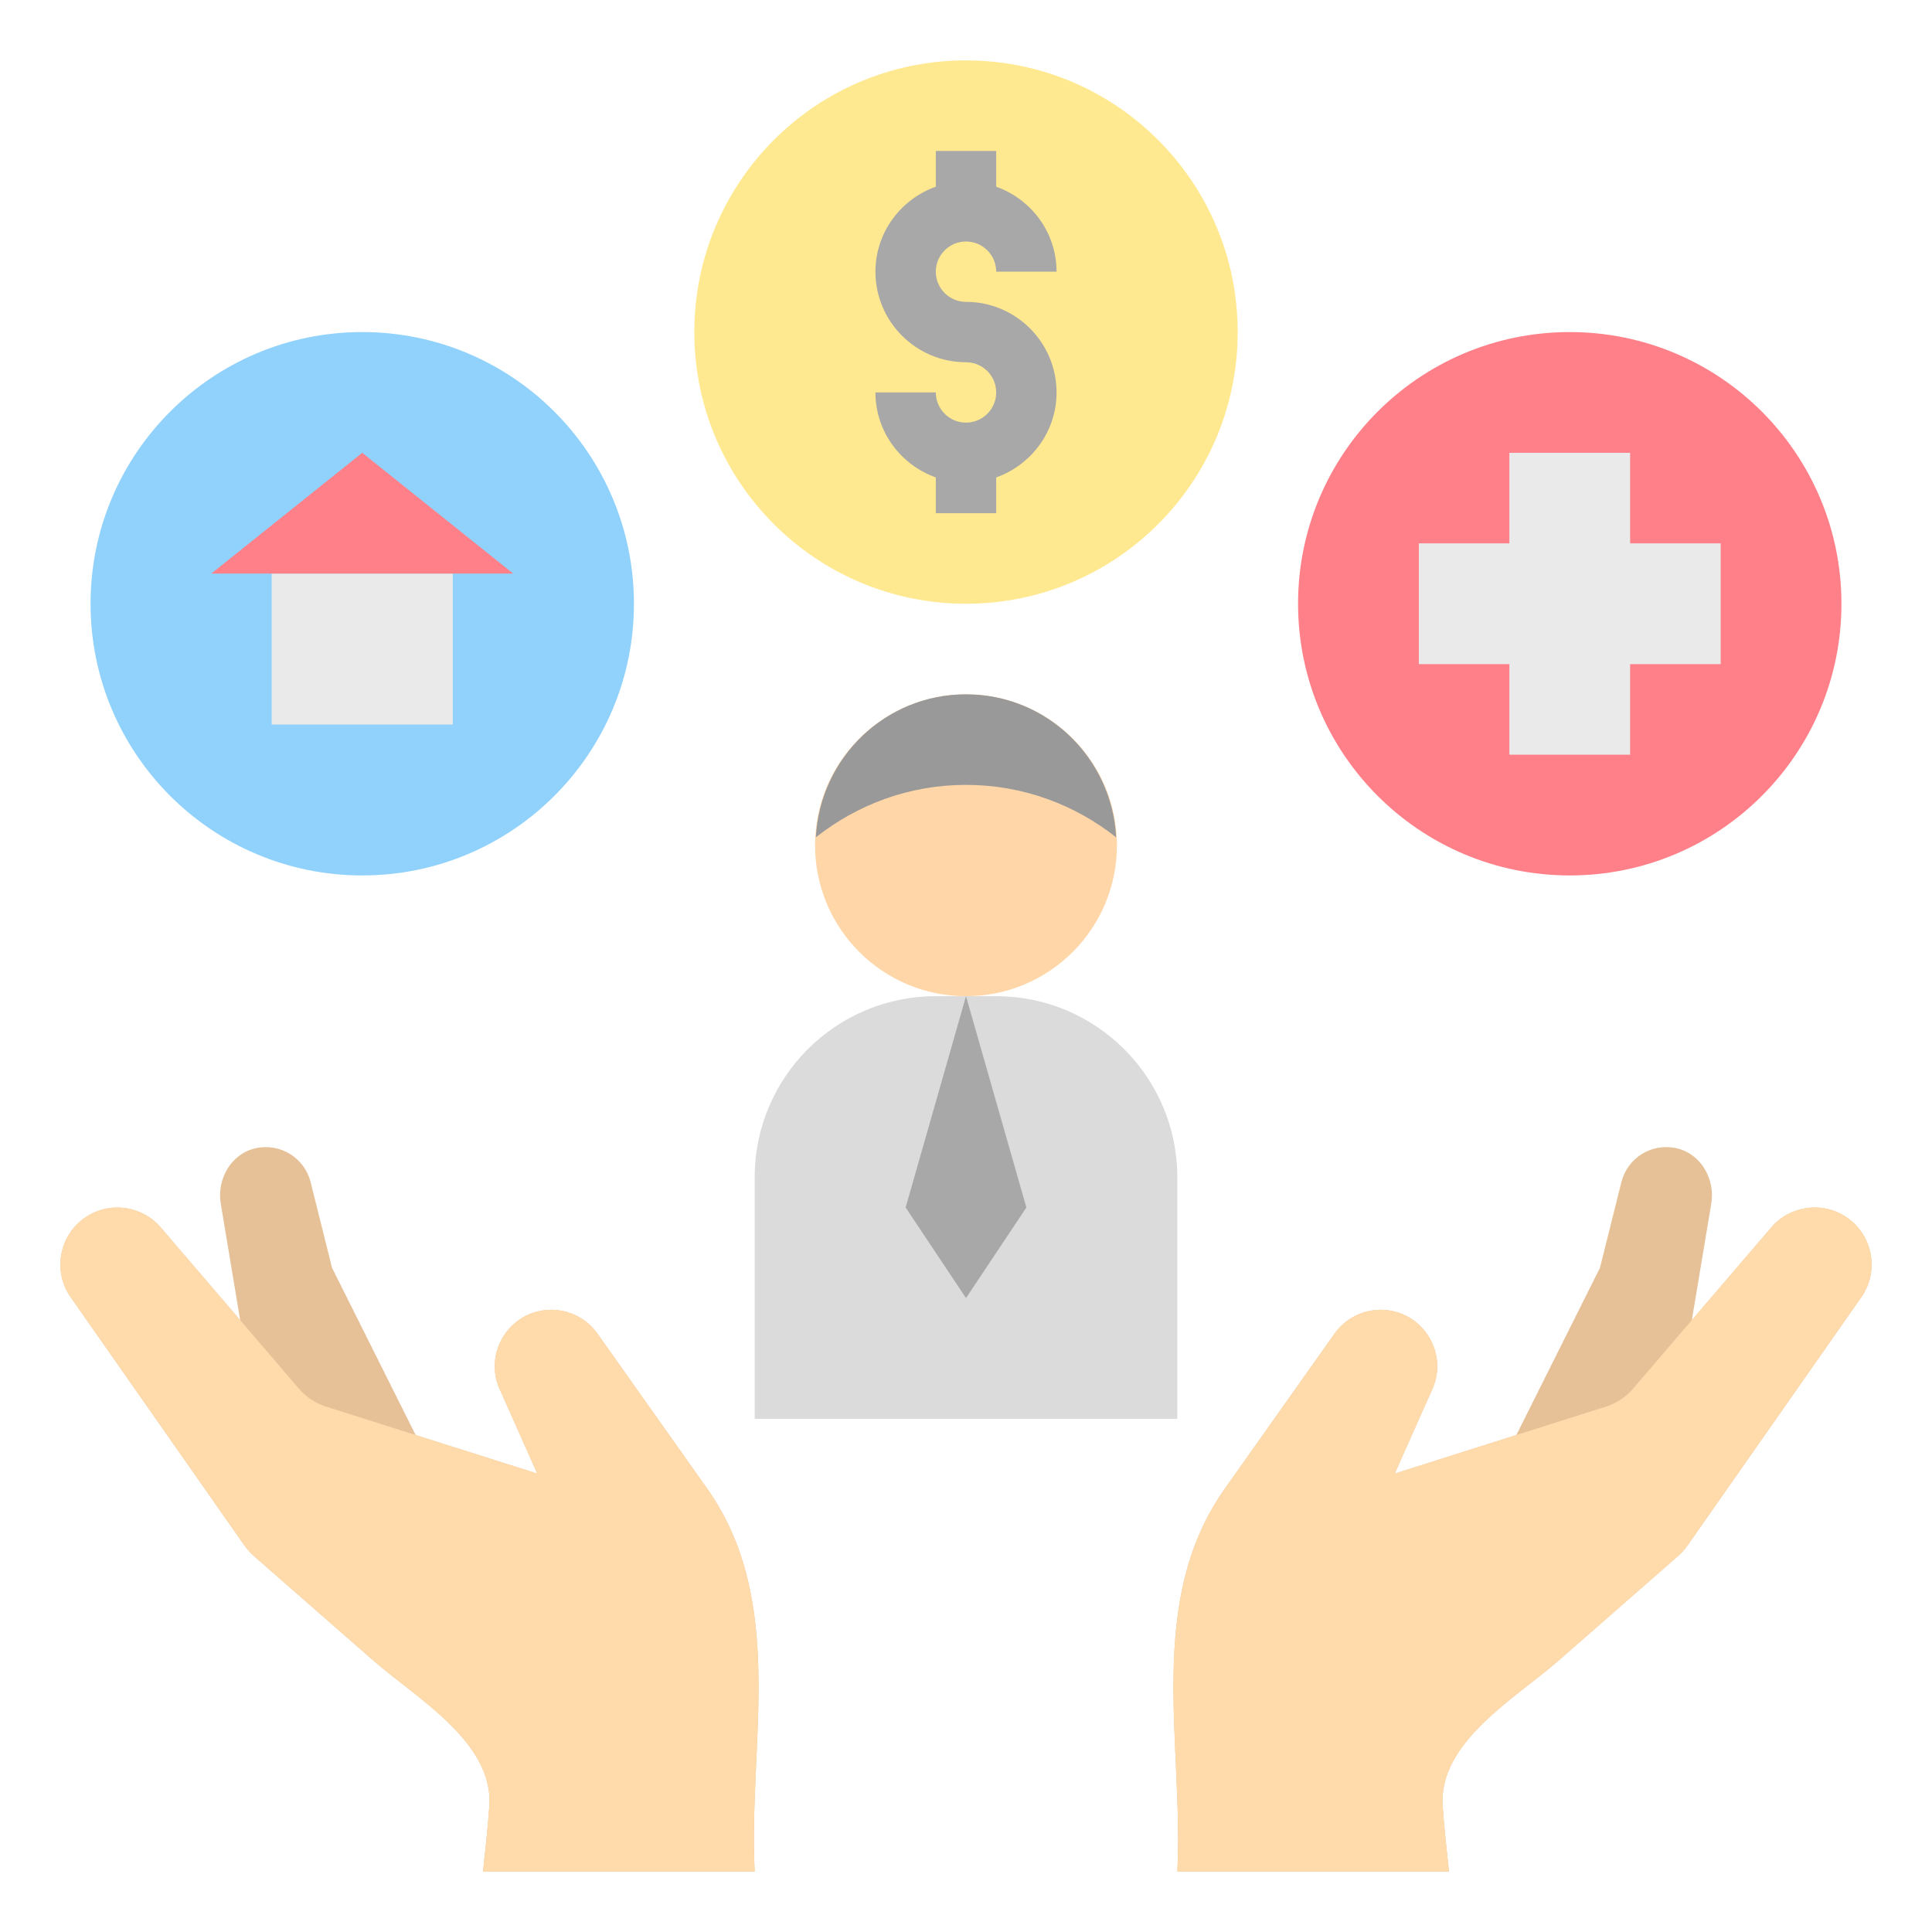 <svg id="Layer_1_1_" enable-background="new 0 0 64 64" height="512" viewBox="0 0 64 64" width="512" xmlns="http://www.w3.org/2000/svg"><g><circle cx="52" cy="20" fill="#ff8088" r="9"/></g><g><path d="m57 18h-3v-3h-4v3h-3v4h3v3h4v-3h3z" fill="#eaeaea"/></g><g><circle cx="12" cy="20" fill="#90d2fc" r="9"/></g><g><path d="m9 19h6v5h-6z" fill="#eaeaea"/></g><g><path d="m12 15-5 4h10z" fill="#ff8088"/></g><g><circle cx="32" cy="11" fill="#ffe990" r="9"/></g><path d="m32 10c-.552 0-1-.449-1-1s.448-1 1-1 1 .449 1 1h2c0-1.302-.839-2.402-2-2.816v-1.184h-2v1.184c-1.161.414-2 1.514-2 2.816 0 1.654 1.346 3 3 3 .552 0 1 .449 1 1s-.448 1-1 1-1-.449-1-1h-2c0 1.302.839 2.402 2 2.816v1.184h2v-1.184c1.161-.414 2-1.514 2-2.816 0-1.654-1.346-3-3-3z" fill="#a8a8a8"/><path d="m23.417 49.3c-.001-.002-3.624-5.12-3.624-5.12-.351-.496-.921-.791-1.529-.791-1.393 0-2.298 1.465-1.675 2.711l1.208 2.714-4.028-1.277-2.769-5.537-.71-2.841c-.197-.79-.989-1.306-1.825-1.121-.806.178-1.288 1.02-1.152 1.835l.643 3.858-2.633-3.071c-.622-.725-1.687-.872-2.482-.342-.882.588-1.107 1.786-.5 2.654l5.753 8.219c.092.132.2.252.321.358 1.32 1.155 2.641 2.311 3.961 3.466 1.416 1.239 3.985 2.703 3.833 4.817-.051.724-.131 1.446-.209 2.168h9c-.216-4.233 1.075-8.959-1.583-12.7z" fill="#e6c197"/><path d="m61.159 40.317c-.795-.53-1.86-.383-2.482.342l-2.632 3.071.643-3.858c.136-.814-.346-1.657-1.152-1.835-.837-.185-1.628.331-1.825 1.121l-.711 2.842-2.769 5.537-4.028 1.277 1.208-2.714c.623-1.245-.283-2.711-1.675-2.711-.608 0-1.178.295-1.529.791 0 0-3.622 5.119-3.624 5.12-2.658 3.741-1.367 8.467-1.583 12.7h9c-.078-.722-.158-1.444-.21-2.168-.152-2.114 2.417-3.578 3.833-4.817 1.32-1.155 2.641-2.311 3.961-3.466.121-.106.229-.226.321-.358l5.753-8.219c.608-.869.383-2.067-.499-2.655z" fill="#e6c197"/><g><path d="m23.417 49.3c-.001-.002-3.624-5.12-3.624-5.12-.351-.496-.921-.791-1.529-.791-1.393 0-2.298 1.465-1.675 2.711l1.208 2.714-7.082-2.245c-.316-.118-.597-.315-.816-.571l-4.576-5.338c-.622-.725-1.687-.872-2.482-.342-.882.588-1.107 1.786-.5 2.654l5.753 8.219c.092.132.2.252.321.358 1.32 1.155 2.641 2.311 3.961 3.466 1.416 1.239 3.985 2.703 3.833 4.817-.051.724-.131 1.446-.209 2.168h9c-.216-4.233 1.075-8.959-1.583-12.7z" fill="#ffdbac"/></g><g><path d="m40.583 49.3c.001-.002 3.624-5.12 3.624-5.12.351-.496.921-.791 1.529-.791 1.393 0 2.298 1.465 1.675 2.711l-1.208 2.714 7.082-2.245c.316-.118.597-.315.816-.571l4.576-5.339c.622-.725 1.687-.872 2.482-.342.882.588 1.107 1.786.5 2.654l-5.753 8.219c-.092.132-.2.252-.321.358-1.32 1.155-2.641 2.311-3.961 3.466-1.416 1.239-3.985 2.703-3.833 4.817.051.725.131 1.447.209 2.169h-9c.216-4.233-1.075-8.959 1.583-12.7z" fill="#ffdbac"/></g><g><circle cx="32" cy="28" fill="#ffd6a8" r="5"/></g><g><path d="m36.974 27.738c-.139-2.637-2.302-4.738-4.974-4.738s-4.835 2.101-4.974 4.738c1.368-1.083 3.091-1.738 4.974-1.738s3.606.655 4.974 1.738z" fill="#999"/></g><g><path d="m39 47h-14v-8c0-3.314 2.686-6 6-6h2c3.314 0 6 2.686 6 6z" fill="#dbdbdb"/></g><g><path d="m32 33-2 7 2 3 2-3z" fill="#a8a8a8"/></g></svg>